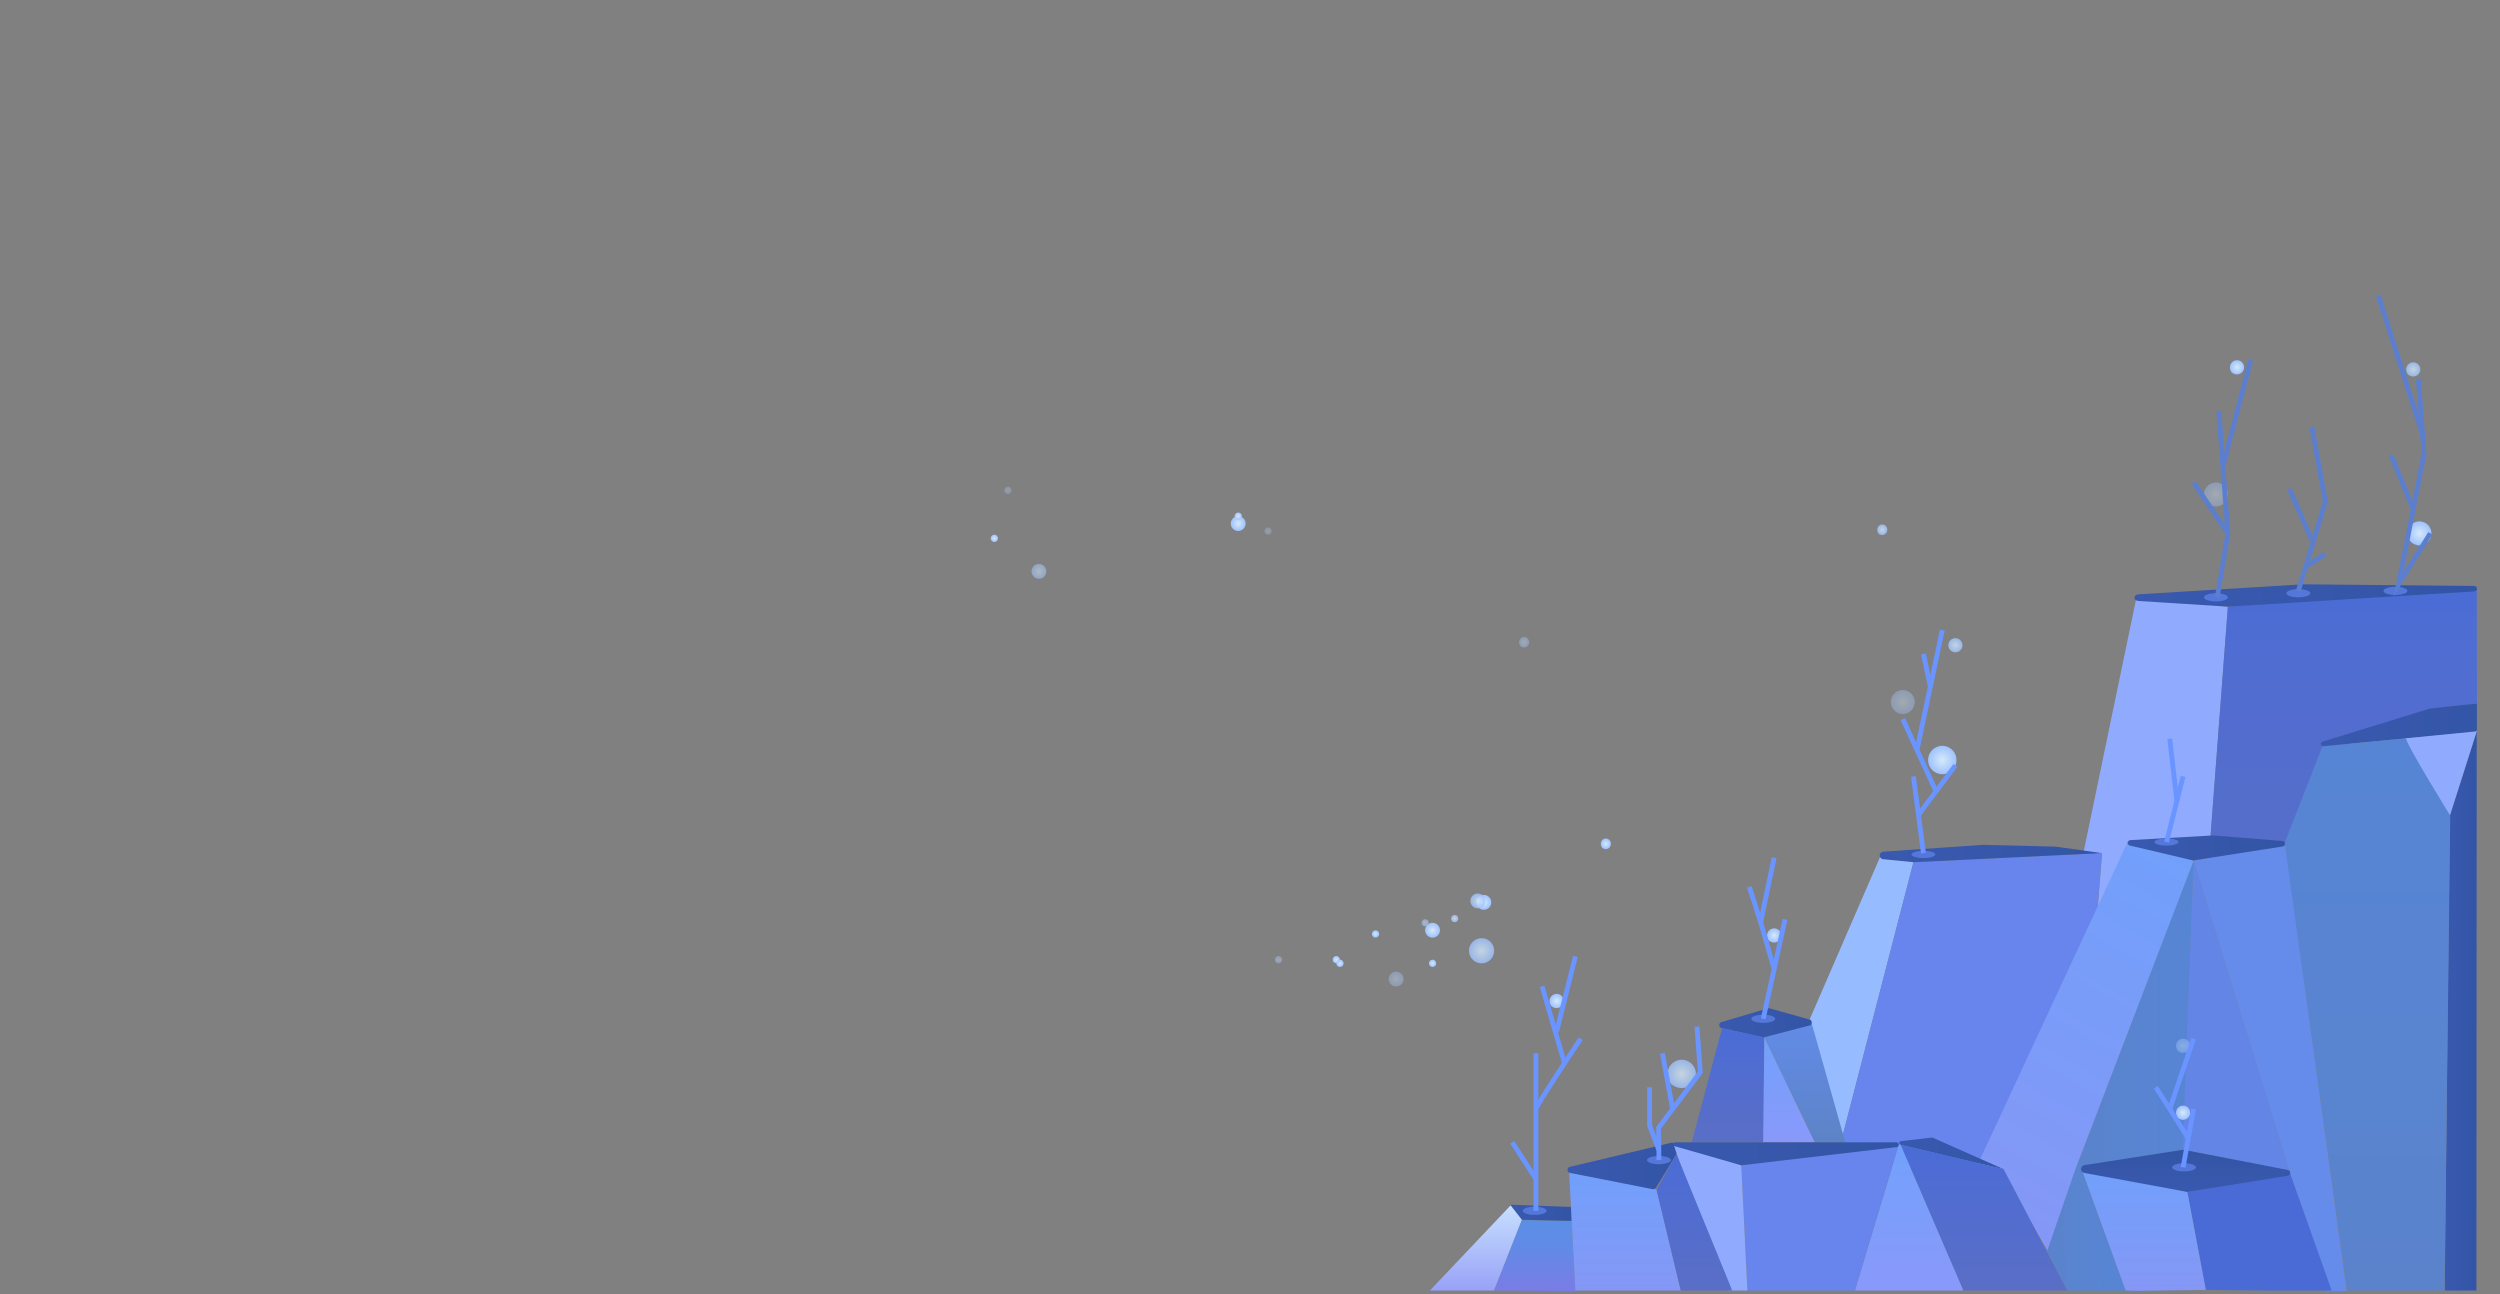 <svg xmlns="http://www.w3.org/2000/svg" xmlns:xlink="http://www.w3.org/1999/xlink" viewBox="0 0 2067.01 1070.15"><rect x="0" y="0" width="2067.01" height="1070.15" fill="#808080" stroke="none"/><defs><style>.cls-1,.cls-189,.cls-190,.cls-42{fill:none;}.cls-2{clip-path:url(#clip-path);}.cls-3{fill:url(#linear-gradient);}.cls-4{fill:url(#linear-gradient-2);}.cls-5{fill:url(#Безымянный_градиент_103);}.cls-6{fill:url(#Безымянный_градиент_103-2);}.cls-7{fill:#90abfe;}.cls-8{fill:url(#Безымянный_градиент_103-3);}.cls-9{fill:url(#Безымянный_градиент_97);}.cls-10{fill:#97bbff;}.cls-11{fill:#6785ec;}.cls-12{fill:url(#Безымянный_градиент_14);}.cls-13{fill:url(#Безымянный_градиент_26);}.cls-14{clip-path:url(#clip-path-5);}.cls-15{fill:url(#Безымянный_градиент_38);}.cls-16{fill:url(#Безымянный_градиент_91);}.cls-17{fill:url(#Безымянный_градиент_52);}.cls-18{fill:url(#Безымянный_градиент_14-2);}.cls-19{fill:url(#Безымянный_градиент_126);}.cls-20{fill:url(#Безымянный_градиент_38-2);}.cls-21{fill:url(#Безымянный_градиент_128);}.cls-22{clip-path:url(#clip-path-6);}.cls-23{fill:url(#linear-gradient-5);}.cls-24{fill:url(#Безымянный_градиент_38-3);}.cls-25{clip-path:url(#clip-path-8);}.cls-26{fill:url(#linear-gradient-6);}.cls-27{fill:#658beb;}.cls-28{fill:url(#Безымянный_градиент_38-4);}.cls-29{fill:url(#Безымянный_градиент_38-5);}.cls-30{fill:url(#Безымянный_градиент_103-4);}.cls-31{fill:#4a6bd5;}.cls-32{fill:url(#Безымянный_градиент_120);}.cls-33{fill:url(#Безымянный_градиент_26-2);}.cls-34{fill:#71a2fc;}.cls-35{fill:url(#Безымянный_градиент_38-6);}.cls-36{fill:#6385e6;}.cls-37{fill:url(#Безымянный_градиент_120-2);}.cls-38{fill:url(#Безымянный_градиент_52-2);}.cls-39{clip-path:url(#clip-path-11);}.cls-40{fill:url(#Безымянный_градиент_120-3);}.cls-41{fill:url(#Безымянный_градиент_120-4);}.cls-42{stroke:#000;}.cls-189,.cls-190,.cls-42{stroke-miterlimit:10;}.cls-43{fill:url(#Безымянный_градиент_26-3);}.cls-44{fill:url(#Безымянный_градиент_38-7);}.cls-45{fill:url(#Безымянный_градиент_128-2);}.cls-46{clip-path:url(#clip-path-12);}.cls-47{clip-path:url(#clip-path-13);}.cls-48{fill:#a0bbff;}.cls-49{fill:#405894;}.cls-50{fill:#213465;}.cls-51{fill:#b9cdff;}.cls-52{fill:#aec5ff;}.cls-53{fill:#cfddff;}.cls-54{fill:#425b97;}.cls-55{fill:#a2bdff;}.cls-56{fill:#232f5f;}.cls-57{fill:#a4beff;}.cls-58{fill:#c3d4ff;}.cls-59{fill:#d7e3ff;}.cls-60{fill:#ccdbff;}.cls-61{fill:#bed0ff;}.cls-62{fill:#3d548e;}.cls-63{fill:#465f9d;}.cls-64{fill:#415895;}.cls-65{fill:#93b2ff;}.cls-66{fill:#c9d8ff;}.cls-67{fill:#adc4ff;}.cls-68{fill:#d7e2ff;}.cls-69{fill:#445c9a;}.cls-70{fill:#d2dfff;}.cls-71{fill:#dde7ff;}.cls-72{fill:#d8e3ff;}.cls-73{fill:#98b5ff;}.cls-74{fill:#d8e4ff;}.cls-75{fill:#3c5589;}.cls-76{fill:#3e5691;}.cls-77{fill:#3b528c;}.cls-78{fill:#3a528c;}.cls-79{fill:#2f4479;}.cls-80{fill:#30467c;}.cls-81{fill:#dae4ff;}.cls-82{fill:#cbdaff;}.cls-83{fill:#32477e;}.cls-84{fill:#364c84;}.cls-85{fill:#182955;}.cls-86{fill:#1b2d5c;}.cls-87{fill:#e4eaf0;}.cls-88{fill:#334880;}.cls-89{fill:#2a3e72;}.cls-90{fill:#243869;}.cls-91{fill:#283c6f;}.cls-92{fill:#2d4176;}.cls-93{fill:#9fbaff;}.cls-94{fill:#2c4075;}.cls-95{fill:#0f2049;}.cls-96{fill:#2a3e73;}.cls-97{fill:#203364;}.cls-98{fill:#1e305f;}.cls-99{fill:#172854;}.cls-100{fill:#162753;}.cls-101{fill:#616497;}.cls-102{fill:#233567;}.cls-103{fill:#12224d;}.cls-104{fill:#2d51c4;}.cls-105{fill:#384e88;}.cls-106{fill:#30457a;}.cls-107{fill:#142550;}.cls-108{fill:#9ab6ff;}.cls-109{fill:#293d71;}.cls-110{fill:#1c2d5b;}.cls-111{fill:#1e3060;}.cls-112{fill:#273b6e;}.cls-113{fill:#334980;}.cls-114{fill:#203263;}.cls-115{fill:#9bb7ff;}.cls-116{fill:#1a2d5a;}.cls-117{fill:#415996;}.cls-118{fill:#3b518b;}.cls-119{fill:#435b98;}.cls-120{fill:#11214c;}.cls-121{fill:#80a4ff;}.cls-122{fill:#1a2c59;}.cls-123{fill:#364c85;}.cls-124{fill:#384f87;}.cls-125{fill:#1d305f;}.cls-126{fill:#405793;}.cls-127{fill:#172855;}.cls-128{fill:#2c4175;}.cls-129{fill:#344982;}.cls-130{fill:#a2bcff;}.cls-131{fill:#bfd1ff;}.cls-132{fill:#1f3261;}.cls-133{fill:#182a56;}.cls-134{clip-path:url(#clip-path-14);}.cls-135{fill:#25386a;}.cls-136{fill:#2b3f72;}.cls-137{fill:#32487f;}.cls-138{fill:#1c2545;}.cls-139{fill:#213464;}.cls-140{fill:#25386b;}.cls-141{fill:#1c2f5d;}.cls-142{opacity:0.2;}.cls-143{clip-path:url(#clip-path-17);}.cls-144,.cls-148,.cls-151,.cls-157,.cls-166,.cls-184,.cls-186{opacity:0.8;}.cls-144{fill:url(#Безымянный_градиент_139);}.cls-145,.cls-149,.cls-153,.cls-165,.cls-182,.cls-187{opacity:0.4;}.cls-145{fill:url(#Безымянный_градиент_139-2);}.cls-146{fill:url(#Безымянный_градиент_139-3);}.cls-147{fill:url(#Безымянный_градиент_139-4);}.cls-148{fill:url(#Безымянный_градиент_139-5);}.cls-149{fill:url(#Безымянный_градиент_139-6);}.cls-150{fill:url(#Безымянный_градиент_139-7);}.cls-151{fill:url(#Безымянный_градиент_139-8);}.cls-152{fill:url(#Безымянный_градиент_139-9);}.cls-153{fill:url(#Безымянный_градиент_139-10);}.cls-154{fill:url(#Безымянный_градиент_139-11);}.cls-155{fill:url(#Безымянный_градиент_139-12);}.cls-156,.cls-160{opacity:0.55;}.cls-156{fill:url(#Безымянный_градиент_139-13);}.cls-157{fill:url(#Безымянный_градиент_139-14);}.cls-158,.cls-168{opacity:0.3;}.cls-158{fill:url(#Безымянный_градиент_139-15);}.cls-159{fill:url(#Безымянный_градиент_139-16);}.cls-160{fill:url(#Безымянный_градиент_139-17);}.cls-161{fill:url(#Безымянный_градиент_139-18);}.cls-162{fill:url(#Безымянный_градиент_139-19);}.cls-163{fill:url(#Безымянный_градиент_139-20);}.cls-164{fill:url(#Безымянный_градиент_139-21);}.cls-165{fill:url(#Безымянный_градиент_139-22);}.cls-166{fill:url(#Безымянный_градиент_139-23);}.cls-167{fill:url(#Безымянный_градиент_139-24);}.cls-168{fill:url(#Безымянный_градиент_139-25);}.cls-169{clip-path:url(#clip-path-19);}.cls-170{opacity:0.77;}.cls-171{clip-path:url(#clip-path-20);}.cls-172{clip-path:url(#clip-path-21);}.cls-173{opacity:0.65;}.cls-174{clip-path:url(#clip-path-22);}.cls-175{clip-path:url(#clip-path-23);}.cls-176{clip-path:url(#clip-path-25);}.cls-177{clip-path:url(#clip-path-26);}.cls-178{opacity:0.42;}.cls-179{clip-path:url(#clip-path-28);}.cls-180{fill:url(#Безымянный_градиент_139-26);}.cls-181{fill:url(#Безымянный_градиент_139-27);}.cls-182{fill:url(#Безымянный_градиент_139-28);}.cls-183{fill:url(#Безымянный_градиент_139-29);}.cls-184{fill:url(#Безымянный_градиент_139-30);}.cls-185{fill:url(#Безымянный_градиент_139-31);}.cls-186{fill:url(#Безымянный_градиент_139-32);}.cls-187{fill:url(#Безымянный_градиент_139-33);}.cls-188{fill:#5477d9;}.cls-189{stroke:#6a94ff;}.cls-189,.cls-190{stroke-width:4px;}.cls-190{stroke:#5b7fce;}</style><clipPath id="clip-path"><path class="cls-1" d="M0,0V0Z"/></clipPath><linearGradient id="linear-gradient" y1="1066.05" x2="1" y2="1066.05" gradientTransform="translate(-1151336 1080) rotate(-90) scale(1080)" gradientUnits="userSpaceOnUse"><stop offset="0" stop-color="#fffffe"/><stop offset="1" stop-color="#dde1e9"/></linearGradient><linearGradient id="linear-gradient-2" y1="1066.05" x2="1" y2="1066.05" gradientTransform="translate(-1151336 1080) rotate(-90) scale(1080)" gradientUnits="userSpaceOnUse"><stop offset="0" stop-color="#11283e"/><stop offset="1" stop-color="#fff"/></linearGradient><linearGradient id="Безымянный_градиент_103" x1="1716.17" y1="838.85" x2="1813.67" y2="838.85" gradientUnits="userSpaceOnUse"><stop offset="0" stop-color="#5b83cc"/><stop offset="1" stop-color="#5685d5"/></linearGradient><linearGradient id="Безымянный_градиент_103-2" x1="1691.12" y1="1013.45" x2="1757.5" y2="1013.45" xlink:href="#Безымянный_градиент_103"/><linearGradient id="Безымянный_градиент_103-3" x1="1691.88" y1="1049.25" x2="1757.5" y2="1049.25" xlink:href="#Безымянный_градиент_103"/><linearGradient id="Безымянный_градиент_97" x1="1937.83" y1="1065.78" x2="1937.83" y2="485.08" gradientUnits="userSpaceOnUse"><stop offset="0" stop-color="#596ec7"/><stop offset="0.59" stop-color="#576ec9"/><stop offset="0.89" stop-color="#506dd1"/><stop offset="1" stop-color="#4b6cd6"/></linearGradient><linearGradient id="Безымянный_градиент_14" x1="1638.89" y1="974.79" x2="1638.89" y2="705.36" gradientUnits="userSpaceOnUse"><stop offset="0" stop-color="#6785ec"/><stop offset="1" stop-color="#6785ec"/></linearGradient><linearGradient id="Безымянный_градиент_26" x1="1644.55" y1="1006" x2="1814.28" y2="712.02" gradientUnits="userSpaceOnUse"><stop offset="0" stop-color="#8597f6"/><stop offset="1" stop-color="#71a0fb"/></linearGradient><clipPath id="clip-path-5"><rect class="cls-1" x="1180.5" y="383.91" width="867.39" height="683.09"/></clipPath><linearGradient id="Безымянный_градиент_38" x1="1570.3" y1="953.66" x2="1656.84" y2="953.66" gradientUnits="userSpaceOnUse"><stop offset="0" stop-color="#3959af"/><stop offset="0.99" stop-color="#3355a6"/></linearGradient><linearGradient id="Безымянный_градиент_91" x1="1640.27" y1="1067.43" x2="1640.27" y2="946.52" gradientUnits="userSpaceOnUse"><stop offset="0" stop-color="#5a6ec6"/><stop offset="1" stop-color="#4b6cd6"/></linearGradient><linearGradient id="Безымянный_градиент_52" x1="1578.42" y1="1067.5" x2="1578.42" y2="946.26" gradientUnits="userSpaceOnUse"><stop offset="0" stop-color="#8999fb"/><stop offset="0.89" stop-color="#74a0fb"/><stop offset="1" stop-color="#71a1fb"/></linearGradient><linearGradient id="Безымянный_градиент_14-2" x1="1439.66" y1="1006.5" x2="1570.16" y2="1006.5" xlink:href="#Безымянный_градиент_14"/><linearGradient id="Безымянный_градиент_126" x1="1492.23" y1="944.5" x2="1492.23" y2="846.3" gradientUnits="userSpaceOnUse"><stop offset="0" stop-color="#5d83c6"/><stop offset="0.99" stop-color="#628be7"/></linearGradient><linearGradient id="Безымянный_градиент_38-2" x1="1421.48" y1="845.65" x2="1497.98" y2="845.65" xlink:href="#Безымянный_градиент_38"/><linearGradient id="Безымянный_градиент_128" x1="1428.73" y1="944.5" x2="1428.73" y2="850.18" xlink:href="#Безымянный_градиент_91"/><clipPath id="clip-path-6"><path class="cls-1" d="M1297.88,1009.45c1.25-.51,1.57-.68,1.48-.68s-1.59.54-1.48.68m-60.62,52.32c-.1.25-2.17,5-2.06,5.23l67.35.5-3-58.05-41.25-.95Z"/></clipPath><linearGradient id="linear-gradient-5" x1="-0.01" y1="1067.21" x2="1" y2="1067.21" gradientTransform="matrix(0, -59.26, -59.26, 0, 64515.68, 1067.76)" gradientUnits="userSpaceOnUse"><stop offset="0" stop-color="#7c7be6"/><stop offset="0.22" stop-color="#7181e6"/><stop offset="0.67" stop-color="#608be6"/><stop offset="1" stop-color="#5a8fe6"/></linearGradient><linearGradient id="Безымянный_градиент_38-3" x1="1249.29" y1="1002.76" x2="1299.5" y2="1002.76" xlink:href="#Безымянный_градиент_38"/><clipPath id="clip-path-8"><path class="cls-1" d="M1248.72,996.92,1182.25,1067h52.95l23.05-58.5-9-11.56a.34.34,0,0,0-.52,0"/></clipPath><linearGradient id="linear-gradient-6" y1="1067" x2="1" y2="1067" gradientTransform="matrix(0, -70.69, -70.69, 0, 76645.15, 1067.5)" gradientUnits="userSpaceOnUse"><stop offset="0" stop-color="#98a2f7"/><stop offset="1" stop-color="#c7e0ff"/></linearGradient><linearGradient id="Безымянный_градиент_38-4" x1="1918.91" y1="598.94" x2="2067.01" y2="598.94" xlink:href="#Безымянный_градиент_38"/><linearGradient id="Безымянный_градиент_38-5" x1="2021.33" y1="836.08" x2="2047.76" y2="836.08" xlink:href="#Безымянный_градиент_38"/><linearGradient id="Безымянный_градиент_103-4" x1="1957.44" y1="1068.68" x2="1957.44" y2="610.41" xlink:href="#Безымянный_градиент_103"/><linearGradient id="Безымянный_градиент_120" x1="1759.17" y1="701.02" x2="1889.28" y2="701.02" gradientUnits="userSpaceOnUse"><stop offset="0" stop-color="#3959af"/><stop offset="1" stop-color="#3355a5"/></linearGradient><linearGradient id="Безымянный_градиент_26-2" x1="1772.4" y1="1067.29" x2="1772.4" y2="966.47" xlink:href="#Безымянный_градиент_26"/><linearGradient id="Безымянный_градиент_38-6" x1="1764.76" y1="492.37" x2="2048" y2="492.37" xlink:href="#Безымянный_градиент_38"/><linearGradient id="Безымянный_градиент_120-2" x1="1807.06" y1="985.5" x2="1807.06" y2="950.61" xlink:href="#Безымянный_градиент_120"/><linearGradient id="Безымянный_градиент_52-2" x1="1479.11" y1="944.5" x2="1479.11" y2="857.75" xlink:href="#Безымянный_градиент_52"/><clipPath id="clip-path-11"><rect class="cls-1" width="2048" height="1067"/></clipPath><linearGradient id="Безымянный_градиент_120-3" x1="1382.92" y1="953.99" x2="1570.13" y2="953.99" xlink:href="#Безымянный_градиент_120"/><linearGradient id="Безымянный_градиент_120-4" x1="1554.16" y1="705.68" x2="1737.93" y2="705.68" xlink:href="#Безымянный_градиент_120"/><linearGradient id="Безымянный_градиент_26-3" x1="1343.56" y1="1067.5" x2="1343.56" y2="968.11" xlink:href="#Безымянный_градиент_26"/><linearGradient id="Безымянный_градиент_38-7" x1="1296.07" y1="963.93" x2="1386.03" y2="963.93" xlink:href="#Безымянный_градиент_38"/><linearGradient id="Безымянный_градиент_128-2" x1="1400.92" y1="1067.5" x2="1400.92" y2="954.25" xlink:href="#Безымянный_градиент_91"/><clipPath id="clip-path-12"><rect class="cls-1" x="143.25" y="-39.63" width="2048" height="1067"/></clipPath><clipPath id="clip-path-13"/><clipPath id="clip-path-14"><rect class="cls-1" x="1030.8" y="503.99" width="22.21" height="54.7"/></clipPath><clipPath id="clip-path-17"><rect class="cls-1" x="32.82" y="371.41" width="868.45" height="524.65"/></clipPath><radialGradient id="Безымянный_градиент_139" cx="1390.44" cy="887.9" r="11.72" gradientUnits="userSpaceOnUse"><stop offset="0" stop-color="#d5e9f8"/><stop offset="1" stop-color="#9fc2fe"/></radialGradient><radialGradient id="Безымянный_градиент_139-2" cx="1573.23" cy="580.43" r="9.91" xlink:href="#Безымянный_градиент_139"/><radialGradient id="Безымянный_градиент_139-3" cx="1605.9" cy="628.39" r="11.72" xlink:href="#Безымянный_градиент_139"/><radialGradient id="Безымянный_градиент_139-4" cx="1466.87" cy="773.45" r="5.86" xlink:href="#Безымянный_градиент_139"/><radialGradient id="Безымянный_градиент_139-5" cx="1616.73" cy="533.5" r="5.86" xlink:href="#Безымянный_градиент_139"/><radialGradient id="Безымянный_градиент_139-6" cx="1832.15" cy="408.83" r="9.91" xlink:href="#Безымянный_градиент_139"/><radialGradient id="Безымянный_градиент_139-7" cx="2000.39" cy="440.99" r="9.91" xlink:href="#Безымянный_градиент_139"/><radialGradient id="Безымянный_градиент_139-8" cx="1224.97" cy="786.1" r="10.39" xlink:href="#Безымянный_градиент_139"/><radialGradient id="Безымянный_градиент_139-9" cx="1184.43" cy="769.1" r="6.14" xlink:href="#Безымянный_градиент_139"/><radialGradient id="Безымянный_градиент_139-10" cx="1154.34" cy="809.5" r="6.14" xlink:href="#Безымянный_градиент_139"/><radialGradient id="Безымянный_градиент_139-11" cx="1226.89" cy="746.07" r="6.14" xlink:href="#Безымянный_градиент_139"/><radialGradient id="Безымянный_градиент_139-12" cx="1023.75" cy="432.89" r="6.14" xlink:href="#Безымянный_градиент_139"/><radialGradient id="Безымянный_градиент_139-13" cx="858.99" cy="472.41" r="6.14" xlink:href="#Безымянный_градиент_139"/><radialGradient id="Безымянный_градиент_139-14" cx="1202.71" cy="759.47" r="3.04" xlink:href="#Безымянный_градиент_139"/><radialGradient id="Безымянный_градиент_139-15" cx="1048.43" cy="439.11" r="3.04" xlink:href="#Безымянный_градиент_139"/><radialGradient id="Безымянный_градиент_139-16" cx="1023.75" cy="426.75" r="3.04" xlink:href="#Безымянный_градиент_139"/><radialGradient id="Безымянный_градиент_139-17" cx="1178.29" cy="762.96" r="3.04" xlink:href="#Безымянный_градиент_139"/><radialGradient id="Безымянный_градиент_139-18" cx="1184.43" cy="796.49" r="3.04" xlink:href="#Безымянный_градиент_139"/><radialGradient id="Безымянный_градиент_139-19" cx="1137.27" cy="772.19" r="3.04" xlink:href="#Безымянный_градиент_139"/><radialGradient id="Безымянный_градиент_139-20" cx="1107.86" cy="796.49" r="3.04" xlink:href="#Безымянный_градиент_139"/><radialGradient id="Безымянный_градиент_139-21" cx="1104.81" cy="793.44" r="3.04" xlink:href="#Безымянный_градиент_139"/><radialGradient id="Безымянный_градиент_139-22" cx="1057.02" cy="793.44" r="3.04" xlink:href="#Безымянный_градиент_139"/><radialGradient id="Безымянный_градиент_139-23" cx="1221.89" cy="744.89" r="6.14" xlink:href="#Безымянный_градиент_139"/><radialGradient id="Безымянный_градиент_139-24" cx="822.1" cy="445.11" r="3.04" xlink:href="#Безымянный_градиент_139"/><radialGradient id="Безымянный_градиент_139-25" cx="833.3" cy="405.4" r="3.04" xlink:href="#Безымянный_градиент_139"/><clipPath id="clip-path-19"><rect class="cls-1" x="400.6" width="1576.49" height="1067"/></clipPath><clipPath id="clip-path-20"><rect class="cls-1" x="1153.04" width="444.58" height="1080"/></clipPath><clipPath id="clip-path-21"><polygon class="cls-1" points="1153.04 1080 1573.23 1071.92 1573.23 120.74 1269.05 120.74 1153.04 1080"/></clipPath><clipPath id="clip-path-22"><rect class="cls-1" x="1154.6" width="443.02" height="1067.64"/></clipPath><clipPath id="clip-path-23"><polygon class="cls-1" points="1512.44 120.74 1154.6 1067.09 1154.6 1067.09 1389.42 1067.64 1573.23 125.1 1573.23 120.74 1512.44 120.74"/></clipPath><clipPath id="clip-path-25"><rect class="cls-1" x="416.96" width="684.6" height="1071.92"/></clipPath><clipPath id="clip-path-26"><rect class="cls-1" x="416.96" y="120.74" width="610.05" height="951.18"/></clipPath><clipPath id="clip-path-28"><polygon class="cls-1" points="981.9 120.74 416.96 1064.14 673.34 1071.92 1027.02 186.59 1027.02 120.74 981.9 120.74"/></clipPath><radialGradient id="Безымянный_градиент_139-26" cx="1287.02" cy="827.62" r="5.86" xlink:href="#Безымянный_градиент_139"/><radialGradient id="Безымянный_градиент_139-27" cx="1804.99" cy="920" r="5.86" xlink:href="#Безымянный_градиент_139"/><radialGradient id="Безымянный_градиент_139-28" cx="1804.99" cy="864.67" r="5.86" xlink:href="#Безымянный_градиент_139"/><radialGradient id="Безымянный_градиент_139-29" cx="1849.55" cy="303.7" r="5.86" xlink:href="#Безымянный_градиент_139"/><radialGradient id="Безымянный_градиент_139-30" cx="1995.28" cy="305.41" r="5.86" xlink:href="#Безымянный_градиент_139"/><radialGradient id="Безымянный_градиент_139-31" cx="1327.7" cy="697.66" r="4.29" xlink:href="#Безымянный_градиент_139"/><radialGradient id="Безымянный_градиент_139-32" cx="1556.24" cy="437.97" r="4.29" xlink:href="#Безымянный_градиент_139"/><radialGradient id="Безымянный_градиент_139-33" cx="1260.13" cy="531.03" r="4.29" xlink:href="#Безымянный_градиент_139"/></defs><title>Sea Whale Up</title><g id="Layer_1" data-name="Layer 1"><g class="cls-2"><path class="cls-3" d="M0,1067v0Z"/></g><g class="cls-2"><path class="cls-4" d="M0,1067v0Z"/></g><g class="cls-2"><path class="cls-3" d="M0,1067v0Z"/></g><g class="cls-2"><path class="cls-4" d="M0,1067v0Z"/></g><polygon class="cls-5" points="1813.67 711.39 1785.93 783.79 1716.17 966.3 1804.98 950.61 1813.67 711.39"/><polyline class="cls-6" points="1718.31 959.89 1691.12 1032.16 1709.39 1067 1757.5 1067 1718.65 960.08"/><polygon class="cls-7" points="1766.46 493.87 1842.03 501.59 1827.67 691.8 1758.88 700.14 1734.42 750.86 1737.93 706.16 1722.82 703.87 1766.46 493.87"/><polyline class="cls-8" points="1691.88 1031.78 1709.39 1066.72 1757.5 1066.72"/><polyline class="cls-9" points="1836.47 691.84 1827.67 691 1842.03 501.59 2047.79 485.08 2048 581.93 2012.67 585.67 1922.06 623.3 1892.17 697.17 1940.89 1065.78 1918.3 898.38 1892.17 697.17 1843.2 692.49"/><polygon class="cls-10" points="1522.11 944.5 1582.04 712.87 1555.39 706.45 1495.74 844 1495.74 848.51 1522.11 944.5"/><polyline class="cls-11" points="1522.11 944.5 1559.39 948.51 1582.04 712.87 1523.33 939.36"/><polygon class="cls-12" points="1722.08 901.23 1737.93 705.37 1582.04 712.87 1539.86 959.89 1597.62 970.51 1665.55 969.66 1694.66 974.79 1722.08 901.23"/><polyline class="cls-13" points="1715.82 967.06 1692.77 1033.84 1655.13 968.54 1635.03 963.09 1759.12 696.21 1813.67 711.67"/><g class="cls-14"><path class="cls-15" d="M1656.84,966.78h0l-85.24-20.17a1.59,1.59,0,0,1,.21-3.15l25.28-2.9a1.84,1.84,0,0,1,1,.14Z"/><polygon class="cls-16" points="1656.61 966.69 1709.16 1066.93 1623.28 1067.43 1571.37 946.51 1656.61 966.69 1656.61 966.69 1656.61 966.69"/><path class="cls-17" d="M1602.38,1018.49l20.57,47.73a.92.92,0,0,1-.84,1.28h-87.37a.92.92,0,0,1-.88-1.18l35.92-119.41a.92.92,0,0,1,1.72-.1Z"/><path class="cls-18" d="M1570.16,945.64,1533.5,1067.5h-88.75c0-6.92-5.09-104-5.09-104l129.85-18c.13,0-.05.07,0,0"/><polygon class="cls-19" points="1497.98 846.3 1525.7 944.5 1500.59 944.5 1458.75 857.75 1497.98 846.3"/><path class="cls-20" d="M1494.38,842.44l1.48.41a2.6,2.6,0,0,1-.06,5.12l-37,9.57a3.43,3.43,0,0,1-1.59,0l-33.46-7.39a2.61,2.61,0,0,1-.23-5.14l37.81-11.27a3.42,3.42,0,0,1,1.89,0Z"/><polygon class="cls-21" points="1457.83 944.5 1398.71 944.5 1423.78 850.18 1458.75 857.75 1457.83 944.5"/></g><g class="cls-22"><polygon class="cls-23" points="1235.2 1067 1235.2 1008.5 1299.5 1009.45 1302.55 1067.5 1235.2 1067"/></g><g class="cls-14"><path class="cls-24" d="M1250,996.07l49.34,1.85.13,11.53-40.9-.95a.71.71,0,0,1-.56-.27l-8.59-11a.71.71,0,0,1,.59-1.15"/></g><g class="cls-25"><rect class="cls-26" x="1182.25" y="996.81" width="76" height="70.19"/></g><polygon class="cls-27" points="1940.26 1067.5 1889.46 697.67 1813.67 711.67 1923.5 1067.5 1940.26 1067.5"/><g class="cls-14"><path class="cls-28" d="M2066.3,589.78l-19.51,15.11a2,2,0,0,1-1,.41c-4.48.42-34.36,3.25-64.31,6-.24-.12-.37-.1-.43,0-21.93,2-44.81,4.16-60,5.55a1.87,1.87,0,0,1-.75-3.65L2008.49,586a2,2,0,0,1,.36-.08c2.79-.33,37.53-4.44,52.21-5a1.73,1.73,0,0,1,1.46.69l4.15,5.63A1.81,1.81,0,0,1,2066.3,589.78Z"/><polygon class="cls-29" points="2047.76 604.66 2047.5 1067.5 2021.33 1067 2025.5 674.5 2047.76 604.66"/><path class="cls-7" d="M1989.34,610.41l58.42-5.75L2025.5,674.5s-37.67-61-36.56-64l.4,0"/><path class="cls-30" d="M2025.9,674.46l-4.81,394.22-80.44-1.22L1889,696.86l31.1-79.63,69.25-6.82c-1.11,3.06,36.56,64.05,36.56,64.05"/><path class="cls-31" d="M1893.38,969.94,1928,1067.5l-104.28-1h0l-15.27-81c3.79-.54,84-15.36,84-15.36"/><path class="cls-32" d="M1887,699.93l-72.52,11.27a6.86,6.86,0,0,1-2.63-.1l-50.67-11.95c-3-.71-2.55-4.4.56-4.57l67.58-3.81a6.87,6.87,0,0,1,.94,0l56.49,4.54C1890,695.57,1890.17,699.44,1887,699.93Z"/><polyline class="cls-33" points="1808.5 985.5 1823.77 1066.46 1767.39 1067.29 1757.5 1067 1721.02 966.47 1721.02 966.47 1808.5 985.5"/><line class="cls-34" x1="1691.88" y1="1022.62" x2="1691.77" y2="1021.9"/><line class="cls-34" x1="1716.71" y1="965.16" x2="1716.71" y2="965.16"/></g><g id="Слой_6" data-name="Слой 6"><path class="cls-35" d="M1768.06,496.9l74,4.69L2045.48,489c3.47-.23,3.29-4.51-.19-4.54l-140.93-1.36-136.23,8.29C1763.68,491.71,1763.62,496.56,1768.06,496.9Z"/></g><polygon class="cls-36" points="1807 885.5 1813.67 711.67 1892.8 968.06 1804.99 950.58 1807 885.5"/><g id="Слой_5" data-name="Слой 5"><path class="cls-37" d="M1723.83,963.25,1805,950.61l86.4,16.68a2.46,2.46,0,0,1-.09,4.87l-82.8,13.33-84.79-15.64C1719.56,969.07,1719.66,963.93,1723.83,963.25Z"/></g><g class="cls-14"><polygon class="cls-38" points="1500.39 944.5 1457.83 944.5 1458.75 857.75 1500.39 944.5"/></g><g class="cls-39"><path class="cls-7" d="M1383.32,944.5c0,5.15,46.18,123,46.18,123s15.45,6,15.25,0-5.09-104-5.09-104Z"/><path class="cls-40" d="M1384.81,944.5h183.37a2,2,0,0,1,.23,3.9l-128.74,15.08-55.44-15.92C1382.19,947,1382.67,944.5,1384.81,944.5Z"/><path class="cls-41" d="M1737.93,705.36,1699.52,700l-.42,0-59-1.49h-.35l-82.37,5.64a3.14,3.14,0,0,0-.55,6.24l25.24,2.47"/><path class="cls-42" d="M1671.87,891.36"/><path class="cls-42" d="M1691.34,1031"/><path class="cls-42" d="M1627.33,879.36"/><path class="cls-42" d="M1665.56,855.64"/><polyline class="cls-43" points="1302.55 1067.5 1297.33 968.11 1369.63 983.56 1389.8 1067.5"/><path class="cls-44" d="M1298.34,969.83l67.78,13.32a3,3,0,0,0,3.1-1.29L1385.66,955a2.45,2.45,0,0,0,.24-2.07l-2.61-7.79a.75.75,0,0,0-.9-.46l-84.17,20A2.6,2.6,0,0,0,1298.34,969.83Z"/><path class="cls-34" d="M1759,696.35"/><polygon class="cls-45" points="1369.63 983.56 1386.1 954.25 1432.22 1067 1389.8 1067.5 1369.63 983.56"/></g><g class="cls-46"><g class="cls-47"><polygon class="cls-48" points="1763.08 330.34 1763.08 330.87 1746.62 431.8 1713.04 426.38 1757.45 341.15 1763.08 330.34"/><path class="cls-49" d="M1455.47,369.83a16.51,16.51,0,0,1-1.67,2h-.2c-1.39-1.75,11.46-53.42,11.7-54.37h0l32.4-10.16h0s-34,51.45-42.25,62.5"/><path class="cls-50" d="M1456.31,370c3.14.63,43.53-14.27,43.53-14.27l-5.89,67.38-40.14-51.23a16.6,16.6,0,0,0,1.67-2Z"/><polygon class="cls-51" points="1763.08 252.7 1763.08 330.34 1757.45 341.16 1709.87 318.45 1763.08 252.7"/><polygon class="cls-51" points="1750.59 210.03 1763.08 252.7 1709.87 318.45 1750.59 210.03"/><polygon class="cls-52" points="1757.45 341.16 1713.04 426.38 1709.87 318.45 1757.45 341.16"/><polygon class="cls-53" points="1750.59 210.03 1709.87 318.45 1706.29 211.24 1750.59 210.03"/><polygon class="cls-54" points="1750.59 210.03 1706.29 211.24 1690.24 199.63 1750.59 210.03"/><polygon class="cls-55" points="1746.62 431.8 1718.33 484.55 1714.88 489.29 1713.04 426.38 1746.62 431.8"/><polygon class="cls-56" points="1718.33 484.55 1689.2 571.55 1647.58 634.3 1621.57 650.63 1605.96 631.48 1610.64 594.98 1636.66 579.99 1642.37 576.7 1675.51 543.55 1714.88 489.31 1714.88 489.29 1718.33 484.55"/><polygon class="cls-55" points="1713.04 426.38 1714.88 489.29 1714.88 489.31 1662.15 447.48 1713.04 426.38"/><polygon class="cls-57" points="1714.88 489.31 1675.51 543.55 1662.15 447.48 1714.88 489.31"/><polygon class="cls-58" points="1709.87 318.45 1713.04 426.38 1662.15 447.48 1709.87 318.45"/><polygon class="cls-59" points="1706.29 211.24 1709.87 318.45 1662.15 232.93 1661.45 231.38 1706.29 211.24"/><polygon class="cls-60" points="1662.15 232.93 1709.87 318.45 1651.11 349.62 1657.99 232.93 1661.45 231.38 1662.15 232.93"/><polygon class="cls-61" points="1709.87 318.45 1662.15 447.48 1657.99 443.15 1651.1 349.62 1709.87 318.45"/><polygon class="cls-62" points="1706.29 211.24 1661.45 231.38 1657.99 232.93 1690.24 199.63 1706.29 211.24"/><path class="cls-63" d="M1690.24,199.63,1658,232.93l-37.47-10.44s66.43-22.68,69.72-22.86"/><path class="cls-64" d="M1640.85,202.31l49.39-2.68c-3.29.18-69.72,22.86-69.72,22.86L1594,210.7Z"/><polygon class="cls-65" points="1662.15 447.48 1675.51 543.55 1642.37 576.7 1636.66 579.99 1637.63 574.95 1662.15 447.48"/><polygon class="cls-66" points="1657.99 443.15 1662.15 447.48 1593.48 501.68 1627.39 411.34 1657.99 443.15"/><polygon class="cls-67" points="1662.15 447.48 1637.63 574.95 1636.66 574.76 1593.48 501.68 1662.15 447.48"/><polygon class="cls-68" points="1657.99 232.93 1651.1 349.62 1607 298.48 1657.99 232.93"/><polygon class="cls-69" points="1657.99 232.93 1607 298.48 1620.52 222.49 1657.99 232.93"/><polygon class="cls-70" points="1651.11 349.62 1657.99 443.15 1627.39 411.34 1651.11 349.62"/><polygon class="cls-71" points="1607 298.48 1651.11 349.62 1578.91 360.92 1607 298.48"/><polygon class="cls-72" points="1651.11 349.62 1627.39 411.34 1578.91 360.92 1651.11 349.62"/><polygon class="cls-73" points="1610.64 594.98 1539.14 636.18 1574.74 571.55 1593.47 501.68 1636.65 574.76 1637.63 574.95 1636.65 579.99 1610.64 594.98"/><polygon class="cls-74" points="1578.91 360.92 1627.39 411.34 1593.47 501.68 1592.96 496.7 1578.91 360.92"/><polygon class="cls-75" points="1620.52 222.49 1607 298.48 1555.75 334.44 1555.74 334.44 1555.74 334.43 1587.23 277.67 1585.2 268.5 1620.52 222.49"/><polygon class="cls-75" points="1620.52 222.49 1585.2 268.5 1583.07 258.94 1620.52 222.49"/><polygon class="cls-76" points="1620.52 222.49 1583.07 258.94 1594.03 210.7 1620.52 222.49"/><path class="cls-77" d="M1578,359.89c-4.31-4.83-22.52-24.94-24.06-22.18l1.81-3.27h0l51.25-36-28.09,62.44-.92-1"/><polygon class="cls-78" points="1594.03 210.7 1583.07 258.94 1544.57 230.85 1594.03 210.7"/><polygon class="cls-56" points="1592.96 496.7 1593.48 501.68 1574.74 571.55 1552.57 510.08 1592.96 496.7"/><path class="cls-79" d="M1593,496.7l-41.77-91.2.12-3,1.26.05L1578,359.89l.92,1Z"/><polygon class="cls-80" points="1551.2 405.5 1592.96 496.7 1552.57 510.08 1551.2 405.5"/><polygon class="cls-81" points="1585.2 268.5 1587.23 277.67 1555.74 334.43 1543.53 322.78 1585.2 268.5"/><polygon class="cls-82" points="1585.2 268.5 1543.53 322.78 1527.66 323.82 1499.83 355.71 1525.84 299.53 1553.93 276.63 1583.07 258.94 1585.2 268.5"/><polygon class="cls-83" points="1583.07 258.94 1553.93 276.63 1525.84 299.53 1544.57 230.85 1583.07 258.94"/><path class="cls-84" d="M1578,359.89l-25.42,42.71-1.26-.05,2.62-64.84c1.54-2.76,19.75,17.35,24.06,22.18"/><polygon class="cls-85" points="1552.57 510.08 1574.74 571.55 1499.83 624.23 1552.57 510.08"/><polygon class="cls-86" points="1574.74 571.55 1539.14 636.18 1539.13 636.18 1524.31 663.07 1499.83 624.23 1574.74 571.55"/><polygon class="cls-87" points="1555.74 334.43 1555.74 334.44 1553.93 337.71 1524.8 355.71 1543.53 322.78 1555.74 334.43"/><polygon class="cls-88" points="1553.93 337.71 1551.31 402.55 1551.2 405.5 1524.8 355.71 1553.93 337.71"/><polygon class="cls-89" points="1551.2 405.5 1552.57 510.08 1493.95 423.11 1551.2 405.5"/><polygon class="cls-90" points="1493.95 423.11 1552.57 510.08 1476.23 469.04 1493.94 423.12 1493.95 423.11"/><polygon class="cls-91" points="1552.57 510.08 1499.83 624.23 1476.23 469.04 1552.57 510.08"/><polygon class="cls-92" points="1524.8 355.71 1551.2 405.5 1493.95 423.11 1493.95 423.09 1524.8 355.71"/><path class="cls-49" d="M1544.57,230.85l-18.73,68.67-28.12,7.8-32.4,10.16c36.17-39.64,79.26-86.63,79.26-86.63"/><polygon class="cls-93" points="1543.53 322.78 1524.8 355.71 1499.83 355.71 1527.66 323.82 1543.53 322.78"/><polygon class="cls-89" points="1525.84 299.53 1499.83 355.71 1497.72 307.33 1497.72 307.32 1525.84 299.53"/><polygon class="cls-94" points="1524.8 355.71 1493.95 423.09 1493.94 423.09 1499.83 355.71 1524.8 355.71"/><polygon class="cls-95" points="1499.83 624.23 1524.31 663.07 1462.37 715.62 1499.83 624.23"/><path class="cls-96" d="M1497.72,307.33l2.12,48.38s-40.38,14.9-43.53,14.27l-.84-.15c8.24-11.05,42.25-62.5,42.25-62.5"/><polygon class="cls-97" points="1476.23 469.04 1499.83 624.23 1445.72 535.4 1451.92 521.8 1474.51 473.49 1476.23 469.04"/><polygon class="cls-98" points="1445.72 535.4 1499.83 624.23 1416.59 690.82 1422.24 660.66 1422.24 660.65 1438.94 571.55 1445.72 535.4"/><polygon class="cls-99" points="1499.83 624.23 1462.37 715.62 1429.08 724.29 1456.18 681.6 1499.83 624.23"/><polygon class="cls-100" points="1499.83 624.23 1456.18 681.6 1429.08 724.29 1416.59 690.82 1499.83 624.23"/><polygon class="cls-101" points="1493.95 423.09 1493.95 423.11 1493.94 423.12 1493.94 423.11 1493.94 423.09 1493.95 423.09"/><path class="cls-102" d="M1493.94,423.09h0c-1.15.61-76.76,40.8-77.36,38.84s37.22-90.09,37.22-90.09Z"/><path class="cls-103" d="M1493.94,423.12,1476.23,469l-1.72,4.45-22.59,48.3-6.19,13.6L1416.59,462c.6,2,76.21-38.23,77.36-38.84"/><path class="cls-104" d="M1453.6,371.87h.2c-.08.06-.15.06-.2,0"/><path class="cls-105" d="M1453.6,371.87c.05.06.11.06.2,0S1416,460,1416.58,462l-21.75-38.85,21.75-51.78Z"/><path class="cls-106" d="M1453.6,371.87l-37-.54c.87-1.3,23.05-25.71,48.72-53.83-.24,1-13.1,52.62-11.7,54.37"/><polygon class="cls-107" points="1416.59 461.96 1445.72 535.4 1438.94 571.55 1392.65 608.56 1416.59 461.96"/><polygon class="cls-108" points="1438.94 571.55 1422.24 660.65 1392.65 608.56 1438.94 571.55"/><polygon class="cls-67" points="1422.24 660.65 1422.24 660.66 1372.59 684.38 1372.59 684.37 1392.65 608.56 1422.24 660.65"/><path class="cls-109" d="M1416.58,371.32l-21.75,51.78-16.74-43.87s36.42-4.79,38.5-7.91"/><path class="cls-110" d="M1394.83,423.1,1416.58,462l-93.64,22.59c4.78-4.78,49.31-39.28,49.31-39.28Z"/><polygon class="cls-111" points="1416.59 461.96 1392.65 608.56 1358.44 547.05 1416.59 461.96"/><polygon class="cls-112" points="1416.59 461.96 1358.44 547.05 1322.94 484.55 1416.59 461.96"/><polygon class="cls-113" points="1378.09 379.23 1394.83 423.11 1372.25 445.27 1378.09 379.23"/><path class="cls-114" d="M1358.44,547.05l34.21,61.51s-105.36-17.34-108.81-19.66Z"/><polygon class="cls-115" points="1392.65 608.56 1372.59 684.37 1372.59 684.38 1368.72 686.22 1314.51 640.2 1392.65 608.56"/><path class="cls-116" d="M1392.65,608.56l-78.15,31.64-30.67-51.3c3.46,2.32,108.81,19.66,108.81,19.66"/><polygon class="cls-117" points="1378.09 379.23 1372.25 445.27 1308.38 426.38 1378.09 379.23"/><polygon class="cls-118" points="1378.09 379.23 1308.38 426.38 1271.66 391.94 1378.09 379.23"/><polygon class="cls-119" points="1378.09 379.23 1271.66 391.94 1233 368.07 1378.09 379.23"/><path class="cls-120" d="M1308.38,426.38l63.87,18.88s-44.53,34.5-49.31,39.28Z"/><path class="cls-121" d="M1368.72,686.22l-73.87,6.36-89.16-8.21,40.6-16.48h0l.67,0h0c.26-.25,30.07-12.41,48.73-20l1.26-.51.62-.25,3.48-1.41,13.42-5.45Z"/><path class="cls-113" d="M1322.94,484.55l35.5,62.5-74.6,41.85c0-4,39.1-104.35,39.1-104.35"/><polygon class="cls-122" points="1308.38 426.38 1322.94 484.55 1240.99 397.38 1308.38 426.38"/><path class="cls-123" d="M1293.8,508.67l29.14-24.12s-39.1,100.31-39.1,104.35L1241,548.38Z"/><polygon class="cls-112" points="1283.84 588.9 1314.51 640.2 1301.09 645.65 1297.61 647.06 1296.99 647.32 1295.73 647.83 1247.12 667.55 1283.84 588.9"/><polygon class="cls-111" points="1308.38 426.38 1240.99 397.38 1271.66 391.94 1308.38 426.38"/><path class="cls-104" d="M1297.61,647.06l3.48-1.41-3.48,1.41"/><path class="cls-104" d="M1295.73,647.83l1.26-.51-1.26.51"/><path class="cls-104" d="M1247.12,667.55l48.61-19.72c-18.66,7.6-48.47,19.75-48.73,20Z"/><polygon class="cls-124" points="1283.84 588.9 1247.12 667.55 1246.98 667.61 1240.99 548.38 1283.84 588.9"/><polygon class="cls-125" points="1271.66 391.94 1240.99 397.38 1233 368.07 1271.66 391.94"/><polygon class="cls-104" points="1247.12 667.55 1247 667.83 1246.99 667.84 1246.98 667.61 1247.12 667.55"/><polygon class="cls-104" points="1246.98 667.61 1246.99 667.84 1246.79 667.68 1246.98 667.61"/><path class="cls-104" d="M1246.79,667.68l.2.16-.67,0Z"/><polygon class="cls-126" points="1240.99 548.38 1246.98 667.61 1246.79 667.68 1207.95 636.18 1240.99 548.38"/><path class="cls-127" d="M1208,636.18l38.83,31.51-.47.2h0c-7.66.52-76.49,5.18-79.43,6.18-1.54.53-23.18.09-44.67-.48Z"/><path class="cls-122" d="M1246.3,667.88l-40.6,16.48-84.61-10.3,1.11-.48c21.49.58,43.13,1,44.67.48,2.94-1,71.77-5.66,79.43-6.18"/><polygon class="cls-128" points="1230.34 556.4 1240.99 548.38 1207.96 636.18 1178.68 588.9 1178.03 587.82 1230.34 556.4"/><path class="cls-129" d="M1178.68,588.9,1208,636.18s-110.42-10-116-7.42c3.12-2.51,86-40.86,86-40.86l.13-.07Z"/><path class="cls-56" d="M1208,636.18l-85.76,37.41-1.45,0-28.8-44.78c5.6-2.63,116,7.42,116,7.42"/><path class="cls-56" d="M1122.19,673.58l-1.11.48-.34-.52,1.45,0"/><path class="cls-130" d="M1524.8,355.71l18.73-32.93,43.7-45.11-33.3,60Z"/><polygon class="cls-131" points="1527.66 325.09 1525.84 299.52 1499.83 355.71 1527.66 325.09"/><polygon class="cls-132" points="1053 558.69 1030.8 503.98 1110.88 560.41 1053 558.69"/><polygon class="cls-133" points="1032.53 554.22 1053 558.69 1064.85 612.99 1032.53 554.22"/><g class="cls-134"><g class="cls-134"><polygon class="cls-56" points="1030.8 503.99 1053.01 558.68 1032.52 554.22 1030.8 503.99"/></g></g><polyline class="cls-135" points="1067.72 531.13 1118.69 489.36 1036.55 483.51 1067.18 529.62"/><polygon class="cls-92" points="1036.55 483.51 1152.79 444.54 1118.69 489.36 1036.55 483.51"/><path class="cls-127" d="M1118.69,489.36s24.81-14.78,25.58-17.1,8.52-27.73,8.52-27.73Z"/><polygon class="cls-127" points="894.63 527.79 924.21 540.24 966.36 514.61 894.63 527.79"/><path class="cls-136" d="M924.21,540.24,956,553.62l10.29-38.8s0-.06-.05,0Z"/><path class="cls-92" d="M956,553.56l10.32-38.89a0,0,0,0,1,.07,0l66,39.48a0,0,0,0,1,0,.09l-76.29-.6a0,0,0,0,1,0-.06"/><polygon class="cls-137" points="1012.8 492 1032.53 554.22 966.36 514.61 1012.8 492"/><polygon class="cls-138" points="1012.8 492 1030.8 503.98 1032.53 554.22 1012.8 492"/><polygon class="cls-138" points="1036.55 483.51 1030.81 503.98 1070.24 531.77 1036.55 483.51"/><polygon class="cls-139" points="1064.85 612.99 1178.68 588.14 1091.95 628.76 1064.85 612.99"/><polygon class="cls-132" points="1148.37 578.38 1064.85 612.99 1110.88 560.41 1148.37 578.38"/><polygon class="cls-140" points="1064.85 612.99 1148.37 578.38 1178.68 588.14 1064.85 612.99"/><path class="cls-90" d="M1064.85,613S1050,558.6,1053,558.69l57.87,1.72Z"/><polygon class="cls-141" points="1064.85 612.99 1121.08 674.07 1091.95 628.76 1064.85 612.99"/></g></g><g class="cls-39"><path class="cls-144" d="M1402.16,887.9c0,9.21-10.63,15.94-20.29,8.59-7.37-9.66-.64-20.3,8.58-20.3a11.72,11.72,0,0,1,11.72,11.72"/><path class="cls-145" d="M1583.14,580.43a9.91,9.91,0,1,1-9.91-9.91,9.91,9.91,0,0,1,9.91,9.91"/><path class="cls-146" d="M1617.62,628.39a11.72,11.72,0,1,1-11.72-11.72,11.72,11.72,0,0,1,11.72,11.72"/><path class="cls-147" d="M1472.73,773.45c0,4.52-5.12,7.84-9.87,4.49a2,2,0,0,1-.48-.48c-3.34-4.75,0-9.87,4.5-9.87a5.86,5.86,0,0,1,5.86,5.86"/><path class="cls-148" d="M1622.59,533.5a5.86,5.86,0,1,1-5.86-5.86,5.86,5.86,0,0,1,5.86,5.86"/><path class="cls-149" d="M1842.06,408.83a9.91,9.91,0,1,1-9.91-9.91,9.91,9.91,0,0,1,9.91,9.91"/><path class="cls-150" d="M2010.3,441a9.91,9.91,0,1,1-9.91-9.91,9.91,9.91,0,0,1,9.91,9.91"/><path class="cls-151" d="M1235.35,786.1A10.39,10.39,0,1,1,1225,775.71a10.39,10.39,0,0,1,10.39,10.39"/><path class="cls-152" d="M1190.57,769.1a6.14,6.14,0,1,1-6.14-6.14,6.15,6.15,0,0,1,6.14,6.14"/><path class="cls-153" d="M1160.48,809.5a6.14,6.14,0,1,1-6.14-6.14,6.15,6.15,0,0,1,6.14,6.14"/><path class="cls-154" d="M1233,746.07a6.14,6.14,0,1,1-6.14-6.14,6.15,6.15,0,0,1,6.14,6.14"/><path class="cls-155" d="M1029.89,432.89a6.14,6.14,0,1,1-6.14-6.14,6.15,6.15,0,0,1,6.14,6.14"/><path class="cls-156" d="M865.13,472.41a6.14,6.14,0,1,1-6.14-6.14,6.15,6.15,0,0,1,6.14,6.14"/><path class="cls-157" d="M1205.75,759.47a3,3,0,1,1-3-3,3,3,0,0,1,3,3"/><path class="cls-158" d="M1051.48,439.11a3,3,0,1,1-3-3,3,3,0,0,1,3,3"/><path class="cls-159" d="M1026.79,426.75a3,3,0,1,1-3-3,3,3,0,0,1,3,3"/><path class="cls-160" d="M1181.34,763a3,3,0,1,1-3-3,3,3,0,0,1,3,3"/><path class="cls-161" d="M1187.47,796.49a3,3,0,1,1-3-3,3,3,0,0,1,3,3"/><path class="cls-162" d="M1140.31,772.19a3,3,0,1,1-3-3,3,3,0,0,1,3,3"/><path class="cls-163" d="M1110.9,796.49a3,3,0,1,1-3-3,3,3,0,0,1,3,3"/><path class="cls-164" d="M1107.85,793.44a3,3,0,1,1-3-3,3,3,0,0,1,3,3"/><path class="cls-165" d="M1060.06,793.44a3,3,0,1,1-3-3,3,3,0,0,1,3,3"/><path class="cls-166" d="M1228,744.89a6.14,6.14,0,1,1-6.14-6.14,6.15,6.15,0,0,1,6.14,6.14"/><path class="cls-167" d="M825.14,445.11a3,3,0,1,1-3-3,3,3,0,0,1,3,3"/><path class="cls-168" d="M836.35,405.4a3,3,0,1,1-3-3,3,3,0,0,1,3,3"/></g><path class="cls-34" d="M1716.71,965.16"/><path class="cls-180" d="M1292.88,827.62c0,4.61-5.32,8-10.15,4.29-3.68-4.83-.31-10.15,4.29-10.15a5.86,5.86,0,0,1,5.86,5.86"/><path class="cls-181" d="M1810.85,920c0,4.52-5.12,7.84-9.87,4.49a2,2,0,0,1-.48-.48c-3.34-4.75,0-9.87,4.5-9.87a5.86,5.86,0,0,1,5.86,5.86"/><path class="cls-182" d="M1810.85,864.67c0,4.52-5.12,7.84-9.87,4.49a2,2,0,0,1-.48-.48c-3.34-4.75,0-9.87,4.5-9.87a5.86,5.86,0,0,1,5.86,5.86"/><path class="cls-183" d="M1855.41,303.7c0,4.52-5.12,7.84-9.87,4.49a2,2,0,0,1-.48-.48c-3.34-4.75,0-9.87,4.5-9.87a5.86,5.86,0,0,1,5.86,5.86"/><path class="cls-184" d="M2001.14,305.42c0,4.52-5.12,7.84-9.87,4.49a2,2,0,0,1-.48-.48c-3.34-4.75,0-9.87,4.5-9.87a5.86,5.86,0,0,1,5.86,5.86"/><path class="cls-185" d="M1331.87,697.66a4.25,4.25,0,0,1-7,3.38,1.49,1.49,0,0,1-.34-.36c-2.38-3.57,0-7.41,3.2-7.41a4.29,4.29,0,0,1,4.17,4.4"/><path class="cls-186" d="M1560.41,438a4.25,4.25,0,0,1-7,3.38,1.49,1.49,0,0,1-.34-.36c-2.38-3.57,0-7.41,3.2-7.41a4.29,4.29,0,0,1,4.17,4.4"/><path class="cls-187" d="M1264.3,531a4.25,4.25,0,0,1-7,3.38,1.49,1.49,0,0,1-.34-.36c-2.38-3.57,0-7.41,3.2-7.41a4.29,4.29,0,0,1,4.17,4.4"/></g><g id="тени"><ellipse class="cls-188" cx="1457.86" cy="842.33" rx="9.88" ry="3.39"/><ellipse class="cls-188" cx="1371.6" cy="959.17" rx="9.88" ry="3.39"/><ellipse class="cls-188" cx="1268.87" cy="1001.09" rx="9.88" ry="3.39"/><ellipse class="cls-188" cx="1590.3" cy="706.45" rx="9.88" ry="2.97"/><ellipse class="cls-188" cx="1791.3" cy="696.21" rx="9.88" ry="2.95"/><ellipse class="cls-188" cx="1832.15" cy="493.87" rx="9.88" ry="3.39"/><ellipse class="cls-188" cx="1900.27" cy="490.48" rx="9.88" ry="3.39"/><ellipse class="cls-188" cx="1980.59" cy="488.55" rx="9.88" ry="3.39"/><ellipse class="cls-188" cx="1805.76" cy="965.16" rx="9.88" ry="3.39"/></g><g id="водоросли"><path class="cls-189" d="M1187.69,1059.39"/><polyline class="cls-189" points="1371.6 959.17 1371.36 932.36 1405.81 886.56 1403.06 848.77"/><line class="cls-189" x1="1382.93" y1="916.98" x2="1374.52" y2="870.87"/><polyline class="cls-189" points="1371.36 950.31 1363.87 930.57 1363.87 898.94"/><path class="cls-189" d="M1457.86,746.95"/><path class="cls-189" d="M1503.44,765.72"/><path class="cls-189" d="M1514.16,808.37"/><path class="cls-189" d="M1510,815.52"/><polyline class="cls-189" points="1475.87 760.13 1466.87 801.23 1457.87 842.33"/><path class="cls-189" d="M1466.87,801.23"/><polyline class="cls-189" points="1466.87 801.23 1455.72 762.52 1466.87 709.12"/><line class="cls-189" x1="1446.33" y1="733.22" x2="1455.72" y2="762.52"/><line class="cls-189" x1="1269.92" y1="1001.09" x2="1269.92" y2="870.87"/><path class="cls-189" d="M1269.92,917c0-2.82,37-58.17,37-58.17"/><line class="cls-189" x1="1293.55" y1="878.99" x2="1274.98" y2="815.52"/><line class="cls-189" x1="1287.02" y1="852.83" x2="1302.55" y2="790.7"/><line class="cls-189" x1="1269.92" y1="974.79" x2="1250.34" y2="944.5"/><line class="cls-189" x1="1804.99" y1="965.16" x2="1813.67" y2="916.98"/><line class="cls-189" x1="1809.33" y1="941.07" x2="1782.43" y2="898.94"/><line class="cls-189" x1="1793.95" y1="916.98" x2="1813.67" y2="858.81"/><line class="cls-189" x1="1791.3" y1="696.21" x2="1804.99" y2="641.95"/><line class="cls-189" x1="1799.85" y1="662.34" x2="1793.95" y2="610.82"/><line class="cls-189" x1="1590.3" y1="705.36" x2="1582.04" y2="641.95"/><line class="cls-189" x1="1586.17" y1="673.66" x2="1616.73" y2="632.87"/><line class="cls-189" x1="1600.18" y1="653.21" x2="1573.23" y2="594.46"/><line class="cls-189" x1="1584.97" y1="620.06" x2="1605.9" y2="520.96"/><line class="cls-189" x1="1596.04" y1="567.69" x2="1590.3" y2="540.63"/><polyline class="cls-190" points="1833.22 493.87 1842.03 440.99 1813.67 398.92"/><line class="cls-190" x1="1842.03" y1="440.99" x2="1834.53" y2="339.75"/><line class="cls-190" x1="1838.28" y1="383.91" x2="1860.83" y2="297.67"/><polyline class="cls-190" points="1900.28 488.55 1922.63 414.69 1911.45 352.89"/><line class="cls-190" x1="1911.45" y1="446.39" x2="1892.8" y2="404.17"/><line class="cls-190" x1="1906.38" y1="468.37" x2="1922.63" y2="458.08"/><path class="cls-190" d="M1977.1,375.95c0,1.93,18.19,44.78,18.19,44.78"/><line class="cls-190" x1="1966.45" y1="244.52" x2="2004.15" y2="362.88"/><polyline class="cls-190" points="2009.41 440.99 1983.11 483.15 2004.15 375.25 1999.55 313.2"/></g></svg>